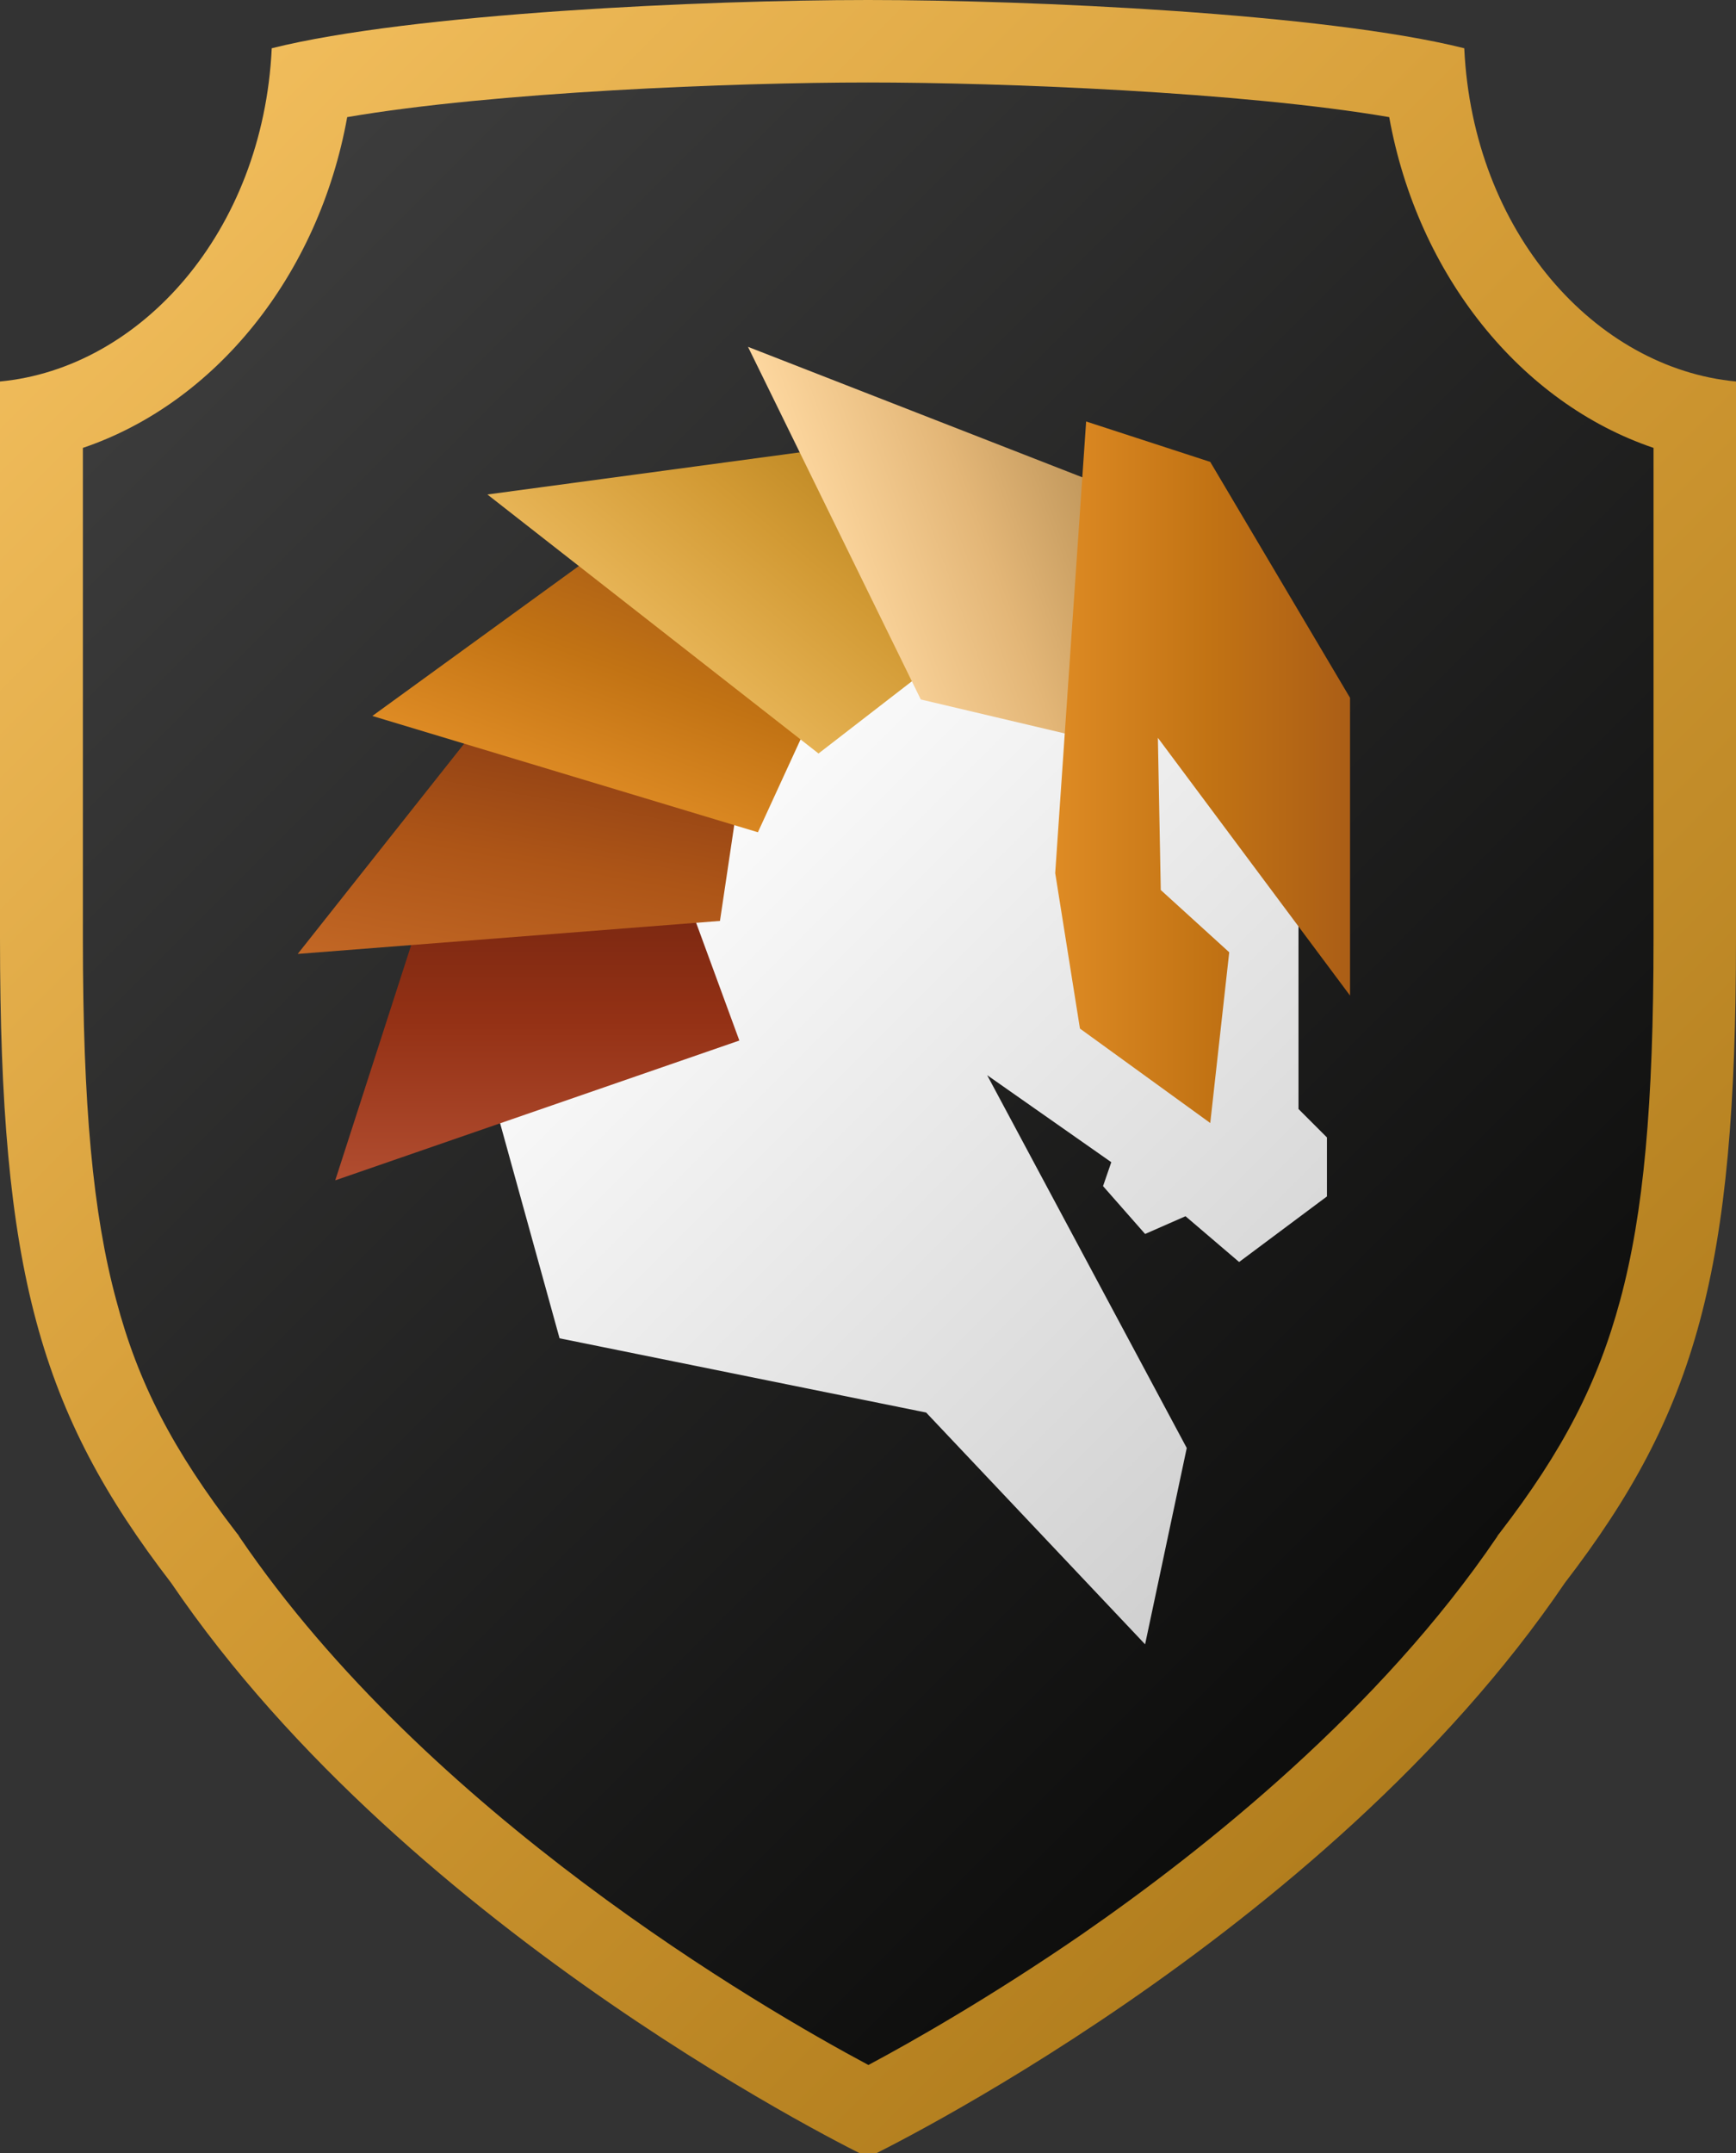 <?xml version="1.0" encoding="utf-8"?>
<!-- Generator: Adobe Illustrator 22.1.0, SVG Export Plug-In . SVG Version: 6.00 Build 0)  -->
<svg version="1.1" id="Layer_1" xmlns="http://www.w3.org/2000/svg" xmlns:xlink="http://www.w3.org/1999/xlink" x="0px" y="0px"
	 viewBox="0 0 421 522.1" style="enable-background:new 0 0 421 522.1;" xml:space="preserve">
<rect x="0" y="0" width="421" height="522.1" fill="#333333" stroke="none"/>
<style type="text/css">
	.st0{fill:url(#SVGID_1_);}
	.st1{fill:url(#SVGID_2_);}
	.st2{fill:url(#SVGID_3_);}
	.st3{fill:url(#SVGID_4_);}
	.st4{fill:url(#SVGID_5_);}
	.st5{fill:url(#SVGID_6_);}
	.st6{fill:url(#SVGID_7_);}
	.st7{fill:url(#SVGID_8_);}
	.st8{fill:url(#SVGID_9_);}
</style>
<g id="Orcs">
	<g>
		
			<linearGradient id="SVGID_1_" gradientUnits="userSpaceOnUse" x1="48.823" y1="468.998" x2="371.959" y2="145.862" gradientTransform="matrix(1 0 0 -1 0 523.276)">
			<stop  offset="0" style="stop-color:#3D3D3D"/>
			<stop  offset="1" style="stop-color:#0D0D0C"/>
		</linearGradient>
		<path class="st0" d="M210.5,13.9c33.2,0,93.1,2.4,129.6,8.6c7.1,39.3,32.7,71,65.7,82.2v122c0,41.4-2.5,68.3-8.3,89.9
			c-5.5,20.6-14.2,37.3-30,57.8l-0.4,0.5l-0.3,0.5c-29,42.8-72.2,77.3-103.2,98.7c-22.6,15.6-42.3,26.7-53.2,32.5
			C183.3,492.1,100.8,444.2,54,375.3l-0.3-0.5l-0.4-0.5c-15.8-20.5-24.5-37.3-30-57.8c-5.8-21.7-8.3-48.6-8.3-89.9v-122
			c33.1-11.2,58.6-42.9,65.7-82.2C117.4,16.3,177.3,13.9,210.5,13.9"/>
		
			<linearGradient id="SVGID_2_" gradientUnits="userSpaceOnUse" x1="37.196" y1="482.872" x2="383.823" y2="136.245" gradientTransform="matrix(1 0 0 -1 0 523.276)">
			<stop  offset="0" style="stop-color:#F0BC5B"/>
			<stop  offset="0.519" style="stop-color:#D29A34"/>
			<stop  offset="1" style="stop-color:#B27E1E"/>
		</linearGradient>
		<path class="st1" d="M210.5,20c32.4,0,90.8,2.3,126.4,8.4c6.9,38.3,31.9,69.3,64.1,80.2v119c0,40.3-2.4,66.6-8.1,87.7
			c-5.4,20-13.8,36.4-29.2,56.4l-0.4,0.5l-0.3,0.5c-28.3,41.7-70.4,75.4-100.6,96.3c-22.1,15.2-41.3,26.1-51.8,31.7
			c-26.4-14.1-106.9-60.9-152.5-128l-0.3-0.5l-0.4-0.5c-15.4-20-23.9-36.3-29.2-56.4c-5.7-21.1-8.1-47.4-8.1-87.7v-119
			c32.2-10.9,57.2-41.9,64.1-80.2C119.7,22.3,178.1,20,210.5,20 M210.5,0C171.2,0,99.9,3.2,65.9,11.7C63.8,56.3,34,89.3,0,92.5
			c0,0,0,99.9,0,135c0,80.8,9.6,114.8,41.5,156.3c58.5,86.1,169,139.3,169,139.3s110.6-53.2,169-139.3
			c31.9-41.5,41.5-75.5,41.5-156.3c0-35.1,0-135,0-135c-34-3.2-63.8-36.1-65.9-80.8C321.1,3.2,249.8,0,210.5,0L210.5,0z"/>
	</g>
	
		<linearGradient id="SVGID_3_" gradientUnits="userSpaceOnUse" x1="153.1" y1="337.176" x2="321.7" y2="168.576" gradientTransform="matrix(1 0 0 -1 0 523.276)">
		<stop  offset="0" style="stop-color:#FFFFFF"/>
		<stop  offset="0.999" style="stop-color:#D0D0D0"/>
	</linearGradient>
	<polygon class="st2" points="118.2,261.2 160.3,178.9 220,142.8 264.7,160.8 314.9,192.1 314.9,268.9 321.8,275.8 321.8,290.1 
		300.5,306 287.5,294.9 277.7,299.2 267.5,287.6 269.5,281.8 239.4,260.7 287.8,351.1 277.7,398.7 224.6,342.5 135.7,324.5 	"/>
	
		<linearGradient id="SVGID_4_" gradientUnits="userSpaceOnUse" x1="130.3" y1="237.076" x2="130.3" y2="311.576" gradientTransform="matrix(1 0 0 -1 0 523.276)">
		<stop  offset="0" style="stop-color:#B14D30"/>
		<stop  offset="0.519" style="stop-color:#943115"/>
		<stop  offset="1" style="stop-color:#732510"/>
	</linearGradient>
	<polygon class="st3" points="81.3,286.2 102.8,219.6 164.4,211.7 179.3,252.3 	"/>
	
		<linearGradient id="SVGID_5_" gradientUnits="userSpaceOnUse" x1="121.172" y1="283.341" x2="132.027" y2="344.902" gradientTransform="matrix(1 0 0 -1 0 523.276)">
		<stop  offset="0" style="stop-color:#C26725"/>
		<stop  offset="0.519" style="stop-color:#AD5517"/>
		<stop  offset="1" style="stop-color:#904014"/>
	</linearGradient>
	<polygon class="st4" points="116.3,175.6 72.2,231.3 174.6,223.3 179.8,188.4 	"/>
	
		<linearGradient id="SVGID_6_" gradientUnits="userSpaceOnUse" x1="137.261" y1="332.583" x2="157.72" y2="388.793" gradientTransform="matrix(1 0 0 -1 0 523.276)">
		<stop  offset="0" style="stop-color:#DE8B24"/>
		<stop  offset="0.519" style="stop-color:#C27314"/>
		<stop  offset="1" style="stop-color:#AB5E16"/>
	</linearGradient>
	<polygon class="st5" points="148.7,131.2 90.3,173.6 183.8,201.8 196.3,174.6 	"/>
	
		<linearGradient id="SVGID_7_" gradientUnits="userSpaceOnUse" x1="160.086" y1="368.229" x2="206.317" y2="423.325" gradientTransform="matrix(1 0 0 -1 0 523.276)">
		<stop  offset="0" style="stop-color:#E7B456"/>
		<stop  offset="0.519" style="stop-color:#D29A34"/>
		<stop  offset="1" style="stop-color:#B7821E"/>
	</linearGradient>
	<polygon class="st6" points="118.2,119.9 198.5,182.7 226.3,161.2 214.6,106.9 	"/>
	
		<linearGradient id="SVGID_8_" gradientUnits="userSpaceOnUse" x1="201.389" y1="384.256" x2="269.348" y2="408.99" gradientTransform="matrix(1 0 0 -1 0 523.276)">
		<stop  offset="0" style="stop-color:#FDD79F"/>
		<stop  offset="0.519" style="stop-color:#E3B677"/>
		<stop  offset="0.999" style="stop-color:#BB9257"/>
	</linearGradient>
	<polygon class="st7" points="223.3,169.6 181.4,84.1 271.1,119.1 262.7,178.9 	"/>
	
		<linearGradient id="SVGID_9_" gradientUnits="userSpaceOnUse" x1="255.9" y1="336.026" x2="327.4" y2="336.026" gradientTransform="matrix(1 0 0 -1 0 523.276)">
		<stop  offset="0" style="stop-color:#DE8B24"/>
		<stop  offset="0.519" style="stop-color:#C27314"/>
		<stop  offset="1" style="stop-color:#AB5E16"/>
	</linearGradient>
	<polygon class="st8" points="293.5,112 263.4,102.2 255.9,211.7 261.9,249.4 293.5,272.3 298.1,230.9 281.5,215.8 280.8,178.9 
		327.4,241.4 327.4,169.2 	"/>
</g>
</svg>
